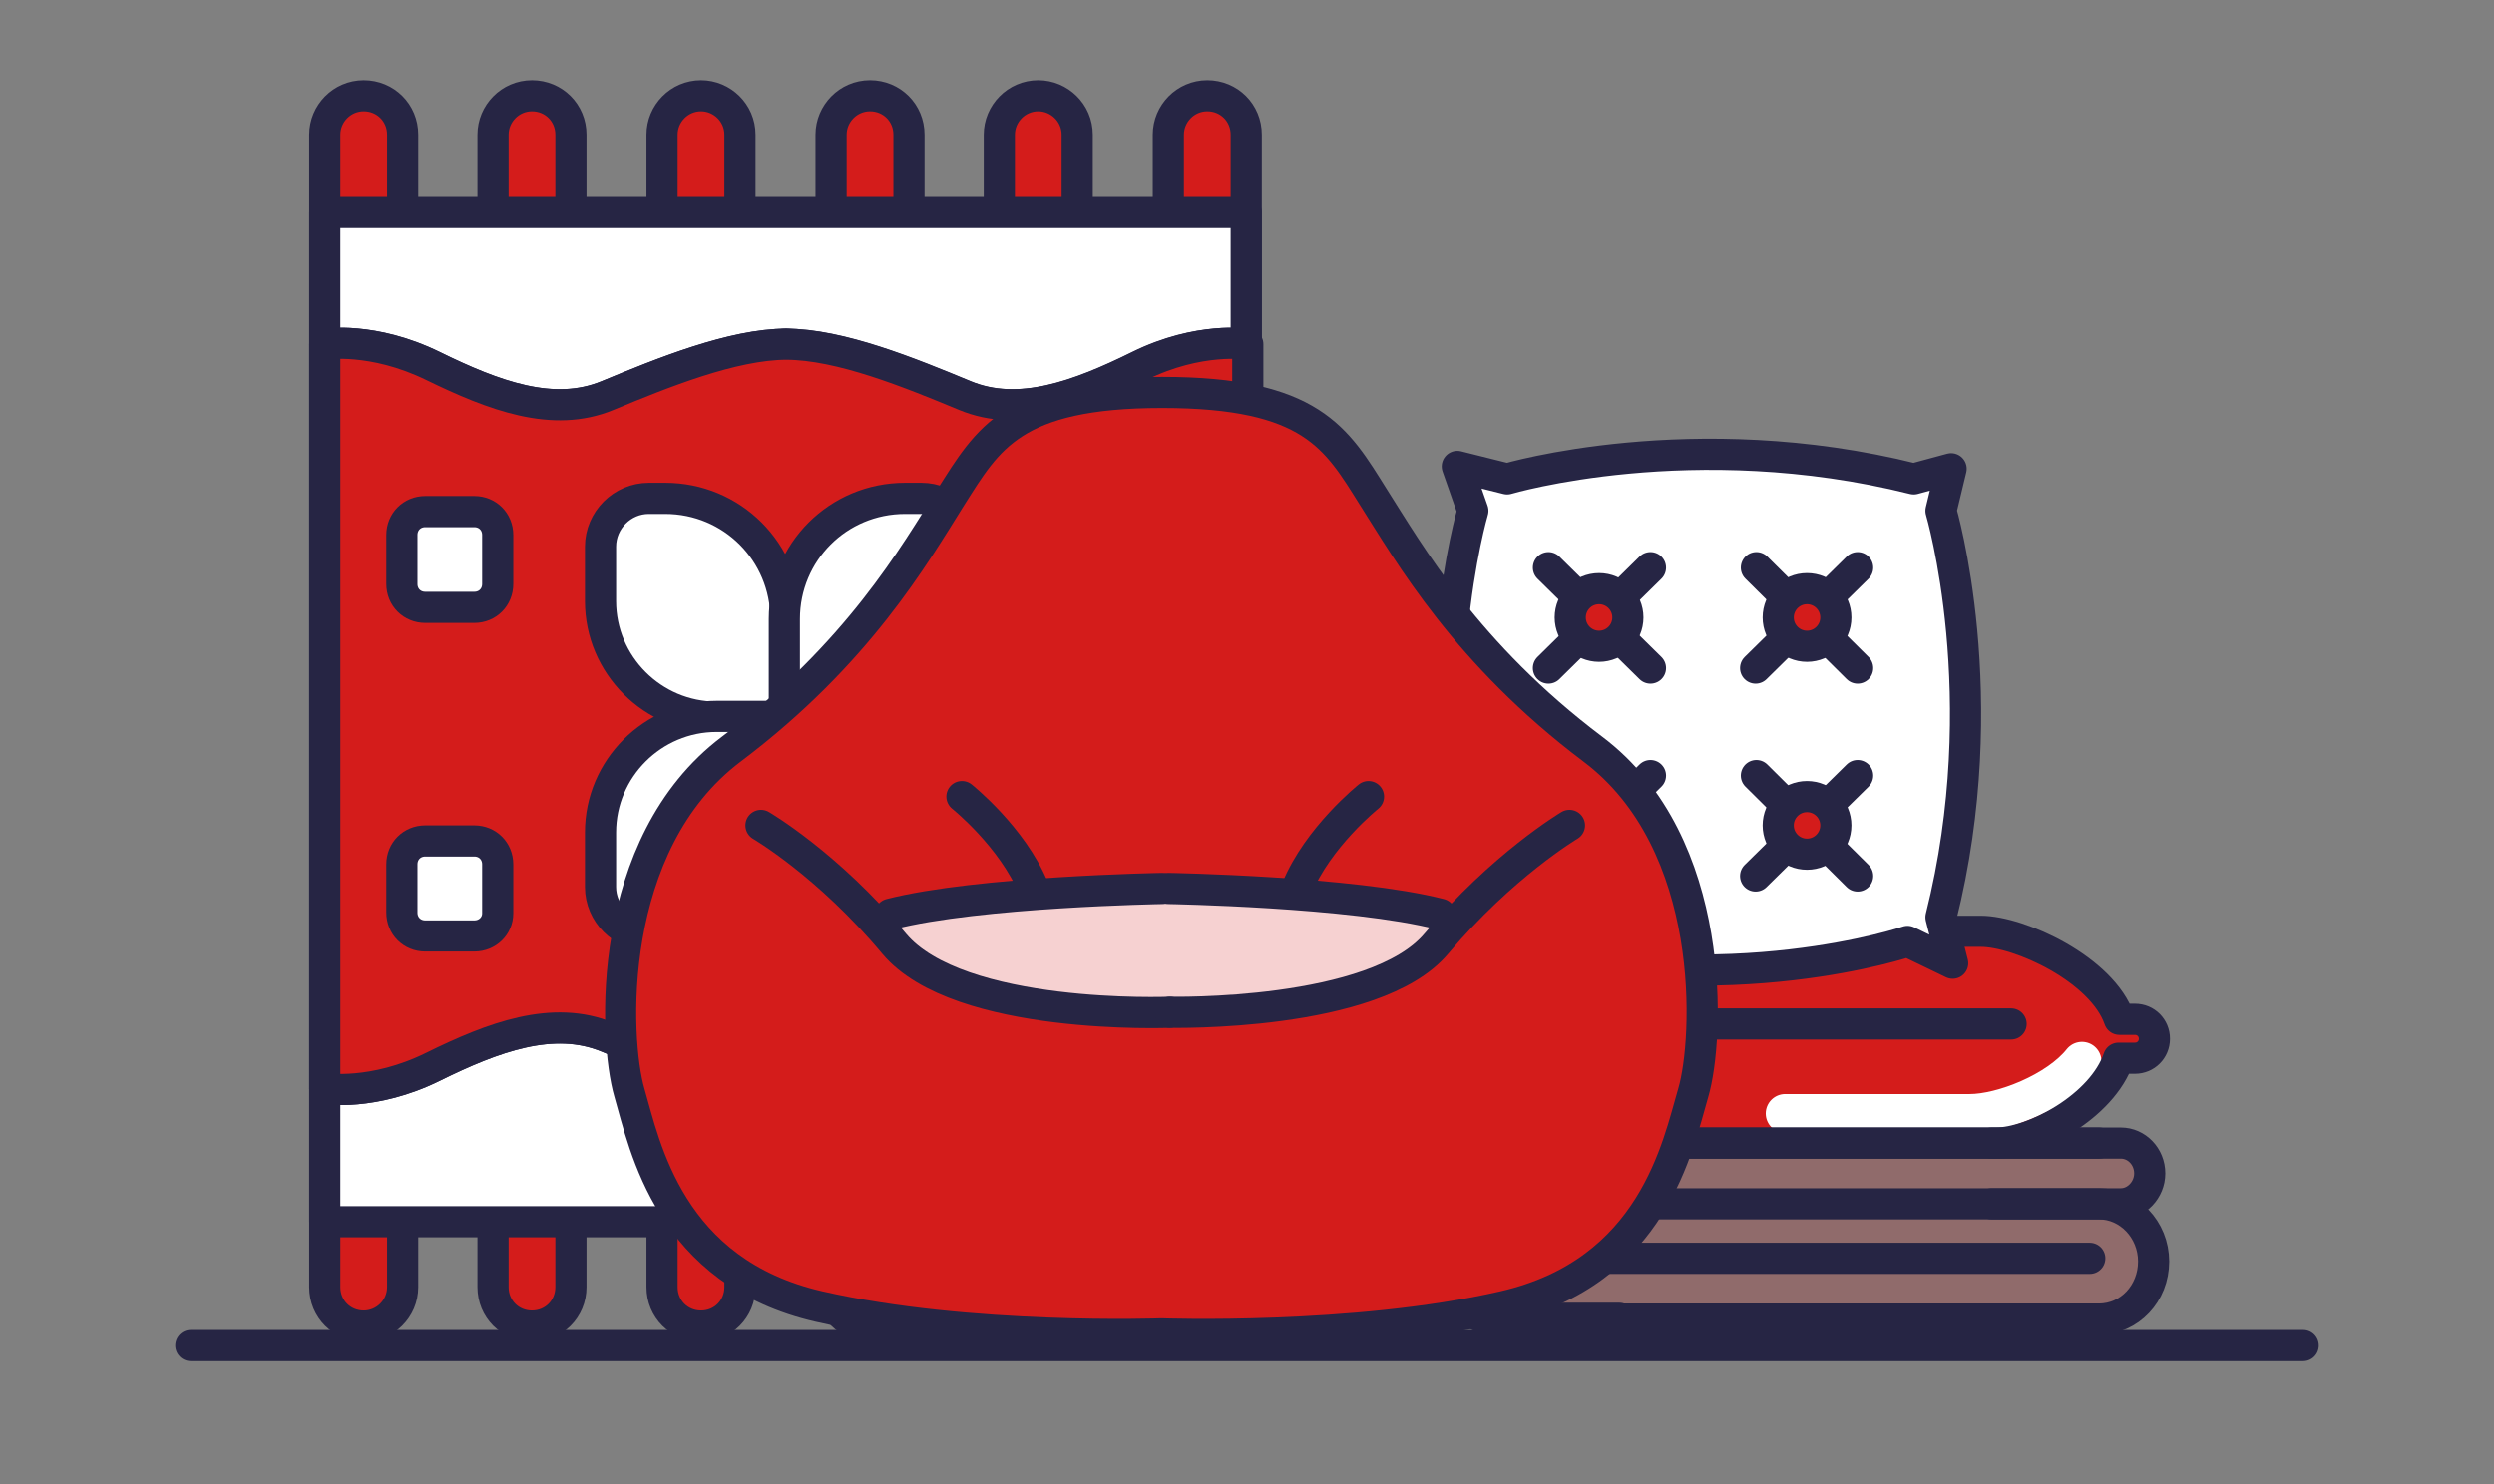 <?xml version="1.0" encoding="utf-8"?>
<!-- Generator: Adobe Illustrator 26.1.0, SVG Export Plug-In . SVG Version: 6.00 Build 0)  -->
<svg version="1.1" id="Layer_1" xmlns="http://www.w3.org/2000/svg" xmlns:xlink="http://www.w3.org/1999/xlink" x="0px" y="0px"
	 viewBox="0 0 320.2 190.6" style="enable-background:new 0 0 320.2 190.6;" xml:space="preserve">
<rect x="0" y="0" width="320.2" height="190.6" fill="#808080" stroke="none"/>
<style type="text/css">
	.Drop_x0020_Shadow{fill:none;}
	.Outer_x0020_Glow_x0020_5_x0020_pt{fill:none;}
	.Blue_x0020_Neon{fill:none;stroke:#8AACDA;stroke-width:7;stroke-linecap:round;stroke-linejoin:round;}
	.Chrome_x0020_Highlight{fill:url(#SVGID_1_);stroke:#FFFFFF;stroke-width:0.363;stroke-miterlimit:1;}
	.Jive_GS{fill:#FFDD00;}
	.Alyssa_GS{fill:#A6D0E4;}
	.st0-icon-home{fill:#D41C1B;stroke:#262544;stroke-width:4;stroke-linecap:round;stroke-linejoin:round;stroke-miterlimit:10;}
	.st1-icon-home{fill:#FFFFFF;stroke:#262544;stroke-width:4;stroke-linecap:round;stroke-linejoin:round;stroke-miterlimit:10;}
	.st2-icon-home{fill:none;stroke:#262544;stroke-width:4;stroke-linecap:round;stroke-linejoin:round;stroke-miterlimit:10;}
	.st3-icon-home{fill:#D41C1B;}
	.st4-icon-home{fill:none;stroke:#FFFFFF;stroke-width:5;stroke-linecap:round;stroke-linejoin:round;stroke-miterlimit:10;}
	.st5-icon-home{opacity:0.2;fill:#D41C1B;}
	.st6-icon-home{fill:#FFFFFF;}
</style>
<linearGradient id="SVGID_1_" gradientUnits="userSpaceOnUse" x1="-522.897" y1="-288.712" x2="-522.897" y2="-289.712">
	<stop  offset="0" style="stop-color:#656565"/>
	<stop  offset="0.618" style="stop-color:#1B1B1B"/>
	<stop  offset="0.629" style="stop-color:#545454"/>
	<stop  offset="0.983" style="stop-color:#3E3E3E"/>
</linearGradient>
<g>
	<g>
		<g>
			<path class="st0-icon-home" d="M46.7,170.3L46.7,170.3c-2.8,0-5-2.2-5-5v-148c0-2.7,2.2-5,5-5h0c2.8,0,5,2.2,5,5v148
				C51.7,168.1,49.4,170.3,46.7,170.3z"/>
			<path class="st0-icon-home" d="M68.3,170.3L68.3,170.3c-2.8,0-5-2.2-5-5v-148c0-2.7,2.2-5,5-5h0c2.8,0,5,2.2,5,5v148
				C73.3,168.1,71.1,170.3,68.3,170.3z"/>
			<path class="st0-icon-home" d="M90,170.3L90,170.3c-2.8,0-5-2.2-5-5v-148c0-2.7,2.2-5,5-5h0c2.7,0,5,2.2,5,5v148
				C95,168.1,92.8,170.3,90,170.3z"/>
			<path class="st0-icon-home" d="M111.7,170.3L111.7,170.3c-2.8,0-5-2.2-5-5v-148c0-2.7,2.2-5,5-5h0c2.8,0,5,2.2,5,5v148
				C116.7,168.1,114.4,170.3,111.7,170.3z"/>
			<path class="st0-icon-home" d="M133.3,170.3L133.3,170.3c-2.8,0-5-2.2-5-5v-148c0-2.7,2.2-5,5-5h0c2.7,0,5,2.2,5,5v148
				C138.3,168.1,136.1,170.3,133.3,170.3z"/>
			<path class="st0-icon-home" d="M155,170.3L155,170.3c-2.8,0-5-2.2-5-5v-148c0-2.7,2.2-5,5-5l0,0c2.8,0,5,2.2,5,5v148
				C160,168.1,157.8,170.3,155,170.3z"/>
		</g>
		<rect x="41.7" y="27.3" class="st1-icon-home" width="118.3" height="129.6"/>
		<g>
			<path class="st2-icon-home" d="M41.7,139.8c0,0,6.2,1,13.9-2.8s15.4-6.7,22.4-3.8c7,2.9,16,6.6,23,6.6"/>
			<path class="st2-icon-home" d="M160.1,139.8c0,0-6.2,1-13.9-2.8c-7.7-3.8-15.4-6.7-22.4-3.8s-16,6.6-23,6.6"/>
		</g>
		<g>
			<path class="st2-icon-home" d="M160.1,44.2c0,0-6.2-1-13.9,2.8c-7.7,3.8-15.4,6.7-22.4,3.8s-16-6.6-23-6.6"/>
			<path class="st2-icon-home" d="M41.7,44.2c0,0,6.2-1,13.9,2.8S71,53.7,78,50.8c7-2.9,16-6.6,23-6.6"/>
		</g>
		<g>
			<g>
				<path class="st0-icon-home" d="M41.7,139.8c0,0,6.2,1,13.9-2.8s15.4-6.7,22.4-3.8c7,2.9,16,6.6,23,6.6h-0.1c6.9,0,16-3.7,23-6.6
					s14.6,0,22.4,3.8c7.7,3.8,13.9,2.8,13.9,2.8V44.2c0,0-6.2-1-13.9,2.8c-7.7,3.8-15.4,6.7-22.4,3.8s-16-6.6-23-6.6h0.1
					c-6.9,0-16,3.7-23,6.6c-7,2.9-14.6,0-22.4-3.8s-13.9-2.8-13.9-2.8V139.8z"/>
			</g>
		</g>
		<g>
			<path class="st1-icon-home" d="M100.8,92.1H92c-8.2,0-14.9-6.7-14.9-14.9v-7c0-3.4,2.8-6.2,6.2-6.2h2.1c8.6,0,15.5,6.9,15.5,15.5V92.1z"/>
			<path class="st1-icon-home" d="M100.8,92.1h8.8c8.2,0,14.9-6.7,14.9-14.9v-7c0-3.4-2.8-6.2-6.2-6.2h-2.1c-8.6,0-15.5,6.9-15.5,15.5V92.1z"
				/>
			<path class="st1-icon-home" d="M100.8,92h8.8c8.2,0,14.9,6.7,14.9,14.9v7c0,3.4-2.8,6.2-6.2,6.2h-2.1c-8.6,0-15.5-6.9-15.5-15.5V92z"/>
			<path class="st1-icon-home" d="M100.8,92H92c-8.2,0-14.9,6.7-14.9,14.9v7c0,3.4,2.8,6.2,6.2,6.2h2.1c8.6,0,15.5-6.9,15.5-15.5V92z"/>
		</g>
		<path class="st1-icon-home" d="M60.9,78h-6.3c-1.7,0-3-1.3-3-3v-6.3c0-1.7,1.3-3,3-3h6.3c1.7,0,3,1.3,3,3V75C63.9,76.7,62.6,78,60.9,78z"/>
		<path class="st1-icon-home" d="M60.9,120.2h-6.3c-1.7,0-3-1.3-3-3V111c0-1.7,1.3-3,3-3h6.3c1.7,0,3,1.3,3,3v6.3
			C63.9,118.9,62.6,120.2,60.9,120.2z"/>
	</g>
	<g>
		<g>
			<path class="st3-icon-home" d="M232.2,146.8h24c4.9,0,13.7-4.7,15.8-10.9h2.1c1.4,0,2.5-1.1,2.5-2.5c0-1.4-1.1-2.5-2.5-2.5h-2
				c-2.2-6.4-12.8-11.3-17.8-11.3h-22h0h-24c-4.9,0-13.7,4.7-15.8,10.9h-2.1c-1.4,0-2.5,1.1-2.5,2.5c0,1.4,1.1,2.5,2.5,2.5h2
				c2.2,6.4,12.8,11.3,17.8,11.3H232.2L232.2,146.8z"/>
		</g>
		<path class="st4-icon-home" d="M229.2,143L229.2,143h23.7c4.2,0,11.3-2.8,14.4-6.7"/>
		<path class="st5-icon-home" d="M269.6,154.6h2.7c2,0,3.7-1.7,3.7-3.9v0c0-2.1-1.7-3.9-3.7-3.9h-16.6h-76.2v21.6h3.7l11.4,0.9h74.9
			c3.8,0,7-3.3,7-7.4C276.5,157.9,273.4,154.6,269.6,154.6z"/>
		<path class="st2-icon-home" d="M195.8,154.6h73.7c3.8,0,7,3.3,7,7.4v0c0,4.1-3.1,7.4-7,7.4h-74.9"/>
		<path class="st2-icon-home" d="M268.3,161.6l-73.7,0c-3.8,0-7-3.3-7-7.4v0c0-4.1,3.1-7.4,7-7.4l74.9,0"/>
		<path class="st2-icon-home" d="M255.7,146.8h16.6c2,0,3.7,1.7,3.7,3.9v0c0,2.1-1.7,3.9-3.7,3.9h-16.6"/>
		<path class="st2-icon-home" d="M207.9,169.3h-16.6c-2,0-3.7-1.7-3.7-3.9l0,0c0-2.1,1.7-3.9,3.7-3.9h16.6"/>
		<g>
			<path class="st2-icon-home" d="M232.2,146.8h24c4.9,0,13.7-4.7,15.8-10.9h2.1c1.4,0,2.5-1.1,2.5-2.5c0-1.4-1.1-2.5-2.5-2.5h-2
				c-2.2-6.4-12.8-11.3-17.8-11.3h-22h0h-24c-4.9,0-13.7,4.7-15.8,10.9h-2.1c-1.4,0-2.5,1.1-2.5,2.5c0,1.4,1.1,2.5,2.5,2.5h2
				c2.2,6.4,12.8,11.3,17.8,11.3H232.2L232.2,146.8z"/>
		</g>
		<line class="st2-icon-home" x1="206.2" y1="131.5" x2="258.2" y2="131.5"/>
	</g>
	<g>
		<g>
			<path class="st6-icon-home" d="M189.1,117.8c-7.1-28.3,0-52.2,0-52.2l-2-5.7l6.4,1.6c0,0,23.9-7.1,52.2,0l4.8-1.3l-1.3,5.4
				c0,0,7.1,23.9,0,52.2l1.5,5.9l-5.8-2.8c0,0-22.8,7.8-51.1,0.7l-6.7,3L189.1,117.8z"/>
			<path class="st2-icon-home" d="M189.1,117.8c-7.1-28.3,0-52.2,0-52.2l-2-5.7l6.4,1.6c0,0,23.9-7.1,52.2,0l4.8-1.3l-1.3,5.4
				c0,0,7.1,23.9,0,52.2l1.5,5.9l-5.8-2.8c0,0-22.8,7.8-51.1,0.7l-6.7,3L189.1,117.8z"/>
		</g>
		<g>
			<g>
				<line class="st2-icon-home" x1="198.8" y1="72.9" x2="211.9" y2="85.8"/>
				<line class="st2-icon-home" x1="211.9" y1="72.9" x2="198.8" y2="85.8"/>
			</g>
			<circle class="st0-icon-home" cx="205.3" cy="79.3" r="3.7"/>
		</g>
		<g>
			<g>
				<line class="st2-icon-home" x1="225.5" y1="72.9" x2="238.5" y2="85.8"/>
				<line class="st2-icon-home" x1="238.5" y1="72.9" x2="225.4" y2="85.8"/>
			</g>
			<circle class="st0-icon-home" cx="232" cy="79.3" r="3.7"/>
		</g>
		<g>
			<g>
				<line class="st2-icon-home" x1="198.8" y1="99.6" x2="211.9" y2="112.5"/>
				<line class="st2-icon-home" x1="211.9" y1="99.6" x2="198.8" y2="112.5"/>
			</g>
			<circle class="st1-icon-home" cx="205.3" cy="106" r="3.7"/>
		</g>
		<g>
			<g>
				<line class="st2-icon-home" x1="225.5" y1="99.6" x2="238.5" y2="112.5"/>
				<line class="st2-icon-home" x1="238.5" y1="99.6" x2="225.4" y2="112.5"/>
			</g>
			<circle class="st0-icon-home" cx="232" cy="106" r="3.7"/>
		</g>
	</g>
	<line class="st2-icon-home" x1="24.5" y1="172.8" x2="295.7" y2="172.8"/>
	<g id="QUAznY.tif">
		<path class="st3-icon-home" d="M204.5,96.2c-16.2-12.2-23.5-25-28.2-32.4c-4.7-7.5-7.9-13.4-27.1-13.4c-19.2,0-22.4,6-27.1,13.4
			c-4.7,7.5-12,20.2-28.2,32.4c-16.2,12.2-15.1,37.2-13.1,44.1c2,6.9,5.1,23.1,24.4,27.5s43.9,3.5,43.9,3.5s24.7,0.9,43.9-3.5
			c19.3-4.4,22.4-20.7,24.4-27.5S220.6,108.3,204.5,96.2z"/>
		<path class="st6-icon-home" d="M112.7,118.8c0,0,8.8-4.7,37.3-4.7s38.7,3.7,34.3,7.1c-4.4,3.4-15.8,8.8-29.4,8.7
			C141.3,129.9,132.4,133.6,112.7,118.8z"/>
		<path class="st5-icon-home" d="M112.7,118.8c0,0,8.8-4.7,37.3-4.7s38.7,3.7,34.3,7.1c-4.4,3.4-15.8,8.8-29.4,8.7
			C141.3,129.9,132.4,133.6,112.7,118.8z"/>
		<path class="st2-icon-home" d="M204.5,96.2c-16.2-12.2-23.5-25-28.2-32.4c-4.7-7.5-7.9-13.4-27.1-13.4c-19.2,0-22.4,6-27.1,13.4
			c-4.7,7.5-12,20.2-28.2,32.4c-16.2,12.2-15.1,37.2-13.1,44.1c2,6.9,5.1,23.1,24.4,27.5s43.9,3.5,43.9,3.5s24.7,0.9,43.9-3.5
			c19.3-4.4,22.4-20.7,24.4-27.5S220.6,108.3,204.5,96.2z"/>
		<g>
			<path class="st2-icon-home" d="M149.2,114.1c0,0-23.6,0.4-34.9,3.3"/>
			<path class="st2-icon-home" d="M97.7,106c0,0,8.6,5,17.1,15.2c8.3,9.9,35.4,8.8,35.4,8.8"/>
			<path class="st2-icon-home" d="M123.5,102.3c0,0,6.5,5.2,9.2,11.8"/>
			<path class="st2-icon-home" d="M150,114.1c0,0,23.6,0.4,34.9,3.3"/>
			<path class="st2-icon-home" d="M201.5,106c0,0-8.6,5.1-17.1,15.2c-7.9,9.4-34.2,8.8-34.2,8.8"/>
			<path class="st2-icon-home" d="M175.7,102.3c0,0-6.5,5.2-9.2,11.8"/>
		</g>
	</g>
	<path class="st4-icon-home" d="M250.5,140.3"/>
	<path class="st4-icon-home" d="M262,137"/>
</g>
</svg>
